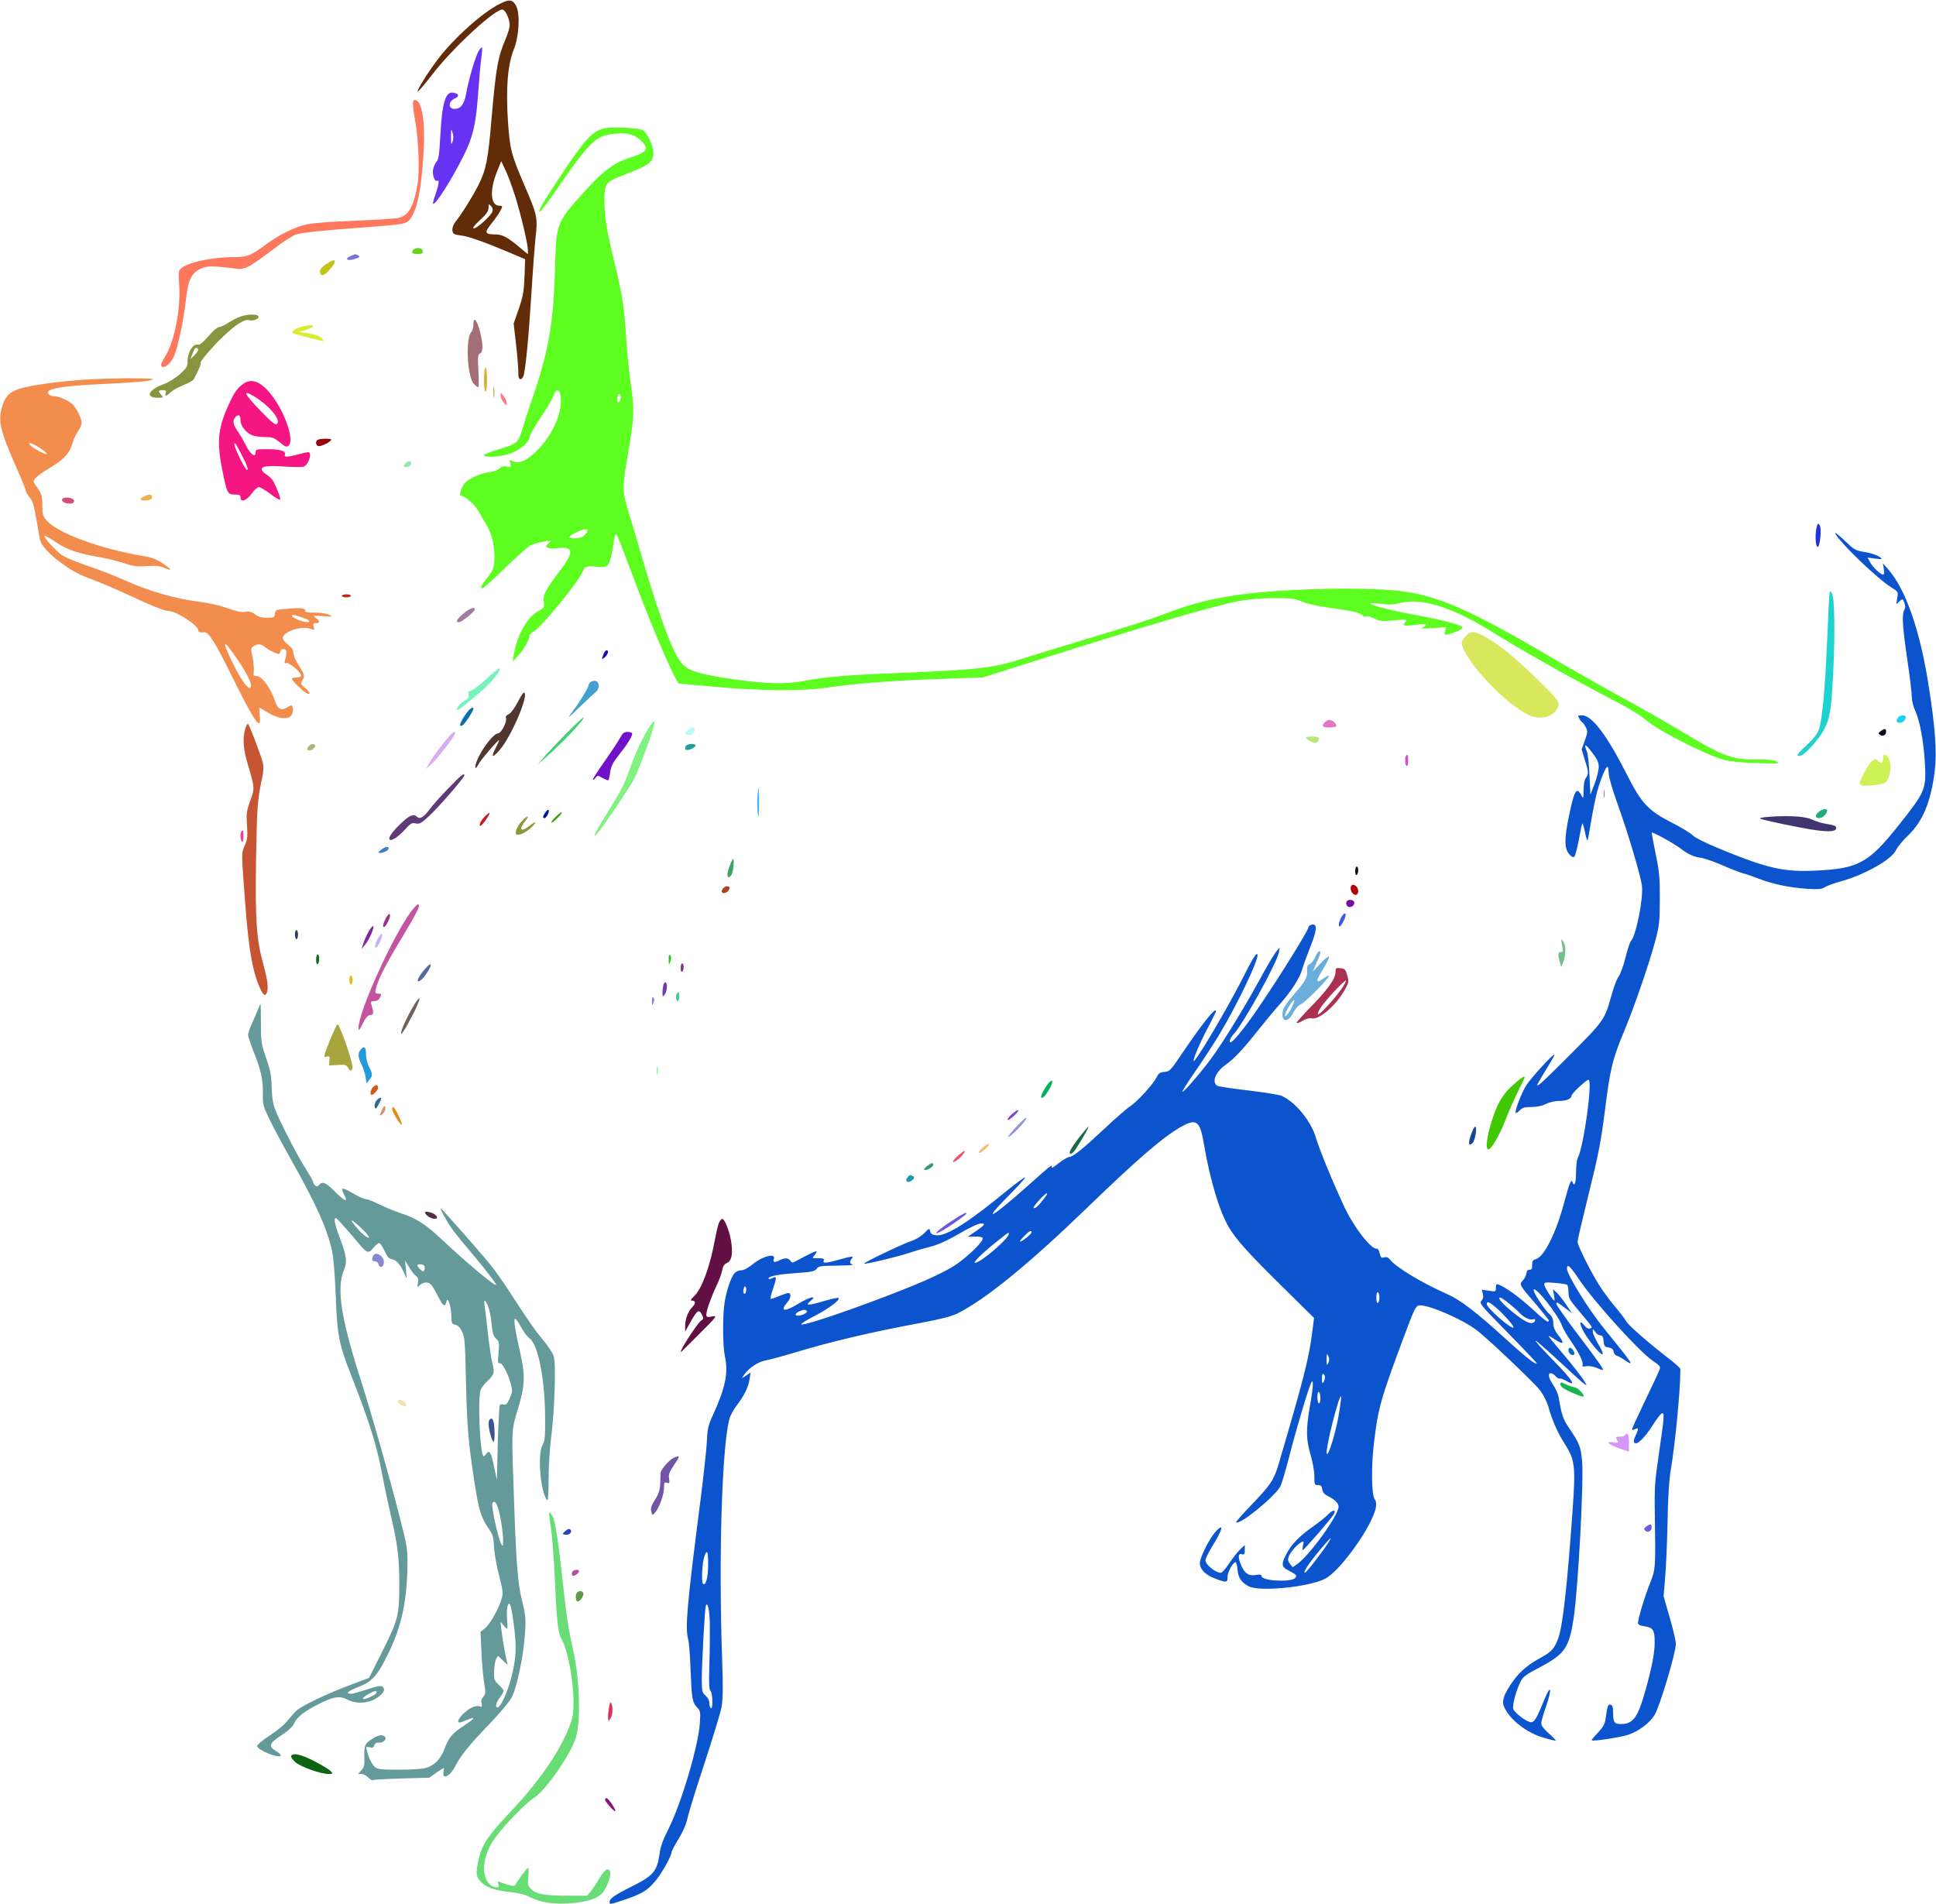 <?xml version="1.0" standalone="no"?>
<svg xmlns:xlink="http://www.w3.org/1999/xlink" id="svg" version="1.0" xmlns="http://www.w3.org/2000/svg" width="1280pt" height="1259pt" viewBox="0 0 1280 1259" preserveAspectRatio="xMidYMid meet">
<g transform="translate(0,1259) scale(0.1,-0.1)" fill="#000000" stroke="none">
<path d="M3305 12565 c-118 -59 -312 -234 -416 -375 -67 -89 -134 -198 -127&#10;-205 3 -3 47 49 98 115 140 181 425 442 465 426 20 -7 45 -66 45 -103 0 -15&#10;-12 -55 -26 -88 -53 -124 -65 -194 -94 -528 -23 -274 -36 -339 -86 -439 -40&#10;-79 -113 -196 -150 -241 -26 -31 -31 -71 -11 -84 6 -4 26 -8 43 -10 39 -2 146&#10;-39 303 -105 l123 -52 -4 -115 c-4 -98 -10 -131 -38 -213 l-34 -97 17 -148 c9&#10;-81 15 -163 14 -182 -2 -39 16 -52 32 -22 14 25 36 254 56 572 8 134 20 292&#10;26 350 15 130 11 148 -73 342 -89 208 -97 239 -110 430 -14 214 -1 370 38 467&#10;36 87 44 237 17 290 -23 44 -45 47 -108 15z m101 -1272 c39 -127 84 -314 84&#10;-356 l0 -28 -61 51 c-76 63 -108 80 -156 80 -65 0 -71 12 -31 62 38 46 78 108&#10;78 121 0 4 -9 7 -20 7 -57 0 -64 101 -14 225 l28 69 28 -59 c16 -33 44 -110&#10;64 -172z m-150 -101 c-9 -28 -101 -112 -123 -112 -12 0 0 17 40 54 44 41 57&#10;60 57 82 0 26 1 27 16 12 10 -10 14 -24 10 -36z" style="fill:#632c08"/>
<path d="M3167 12257 c-22 -34 -69 -191 -86 -292 -12 -65 -36 -95 -76 -95 -43&#10;0 -42 49 1 68 31 15 31 30 -3 38 -57 15 -80 -57 -92 -288 -6 -118 -11 -152&#10;-25 -167 -9 -10 -19 -34 -23 -53 -5 -37 11 -83 28 -73 15 10 10 -27 -11 -89&#10;-12 -32 -19 -60 -17 -63 14 -13 120 153 203 319 60 120 80 204 94 394 6 88 15&#10;194 21 238 6 43 8 80 6 82 -2 3 -11 -6 -20 -19z m-175 -604 c-9 -25 -10 -21&#10;-10 32 0 55 1 57 10 28 7 -21 7 -40 0 -60z" style="fill:#6832f2"/>
<path d="M2730 11903 c0 -15 7 -66 15 -113 23 -121 30 -331 16 -415 -25 -149&#10;-59 -210 -126 -226 -22 -5 -155 -13 -295 -19 -160 -6 -278 -15 -318 -25 -77&#10;-18 -177 -68 -260 -129 -103 -76 -127 -86 -214 -86 -150 0 -312 -36 -354 -78&#10;-14 -13 -15 -30 -10 -97 13 -158 -29 -379 -90 -478 -26 -42 -33 -62 -26 -69&#10;18 -18 62 18 83 68 25 55 65 247 79 378 14 123 35 168 92 197 43 22 77 23 235&#10;3 63 -8 85 4 253 130 62 48 129 90 149 96 54 14 180 27 430 45 294 22 300 23&#10;328 63 42 63 68 190 82 410 15 214 -6 361 -52 370 -13 3 -17 -3 -17 -25z" style="fill:#fd785c"/>
<path d="M3993 11741 c-77 -20 -127 -74 -278 -301 -130 -197 -161 -250 -146&#10;-250 6 0 40 44 77 98 262 380 289 406 430 419 74 7 123 -8 164 -49 55 -55 40&#10;-74 -93 -117 -90 -30 -165 -87 -281 -216 -190 -211 -188 -205 -197 -525 -10&#10;-354 -44 -541 -153 -856 -25 -71 -54 -161 -65 -199 -24 -83 -33 -90 -163 -129&#10;-49 -15 -88 -31 -88 -36 0 -18 117 -11 175 11 62 23 125 76 125 106 0 11 33&#10;70 74 131 41 60 79 127 86 147 8 25 17 35 28 33 13 -2 18 -16 20 -56 6 -102&#10;-58 -242 -155 -339 -69 -70 -124 -94 -163 -73 -22 12 -22 11 -16 -15 6 -25 5&#10;-26 -23 -20 -22 5 -35 1 -49 -13 -11 -11 -40 -21 -70 -25 -60 -7 -146 -48&#10;-166 -80 -8 -12 -18 -34 -21 -49 -6 -22 -4 -28 9 -28 22 0 96 -69 113 -105 8&#10;-16 29 -54 48 -83 39 -62 60 -160 53 -244 -4 -47 -11 -64 -46 -108 -43 -54&#10;-50 -70 -32 -70 6 0 73 60 149 134 76 74 151 141 167 149 31 16 134 38 134 29&#10;0 -3 -8 -11 -17 -18 -29 -22 2 -36 62 -29 112 13 114 -23 9 -160 -89 -117&#10;-107 -153 -98 -199 5 -31 3 -35 -37 -57 -76 -42 -141 -160 -163 -294 l-6 -40&#10;36 40 c39 43 74 105 74 129 0 9 13 22 28 30 49 25 299 331 324 396 13 35 25&#10;40 94 33 57 -5 63 -4 77 18 9 13 21 58 27 99 15 100 18 110 31 87 6 -9 66&#10;-167 135 -350 110 -293 256 -627 274 -627 3 0 112 -10 241 -22 297 -27 579&#10;-29 739 -5 178 27 417 46 738 57 l293 11 327 104 c791 250 1199 370 1367 401&#10;64 12 147 19 230 19 114 0 137 -3 183 -23 29 -13 102 -30 165 -38 170 -24 216&#10;-34 232 -51 9 -8 22 -12 30 -9 9 3 33 -4 54 -15 34 -17 48 -19 125 -11 86 8&#10;96 6 74 -16 -20 -20 -4 -23 71 -14 73 9 88 4 49 -16 -18 -9 -4 -10 65 -5 l88&#10;6 -7 -27 c-6 -26 -5 -27 22 -20 47 12 94 34 94 44 0 15 -123 49 -299 81 -170&#10;31 -311 67 -311 79 0 3 32 2 71 -3 55 -7 85 -5 133 7 135 33 338 -30 582 -181&#10;231 -143 529 -311 864 -486 69 -36 142 -82 164 -101 76 -71 403 -238 526 -271&#10;43 -11 118 -18 220 -21 141 -4 152 -3 125 11 -21 10 -61 14 -135 13 -161 -1&#10;-219 21 -491 185 -96 57 -275 160 -399 227 -124 68 -340 190 -480 273 -513&#10;301 -730 397 -975 428 -143 18 -409 22 -680 9 -385 -17 -619 -58 -860 -150&#10;-131 -50 -262 -92 -605 -195 -140 -42 -309 -94 -375 -115 -177 -57 -295 -70&#10;-805 -90 -334 -13 -487 -26 -620 -52 -125 -24 -252 -21 -480 12 -232 34 -294&#10;55 -340 113 -55 70 -144 311 -254 687 -29 102 -70 239 -91 305 -42 138 -42&#10;157 0 403 38 219 40 277 16 440 -12 78 -26 218 -31 310 -12 196 -27 290 -80&#10;507 -49 202 -63 288 -64 395 -1 115 7 127 121 170 178 68 203 87 203 152 0 44&#10;-43 133 -71 148 -27 15 -211 23 -256 11z m110 -1792 c-3 -10 -9 -19 -14 -19&#10;-11 0 -12 21 -3 45 9 23 23 0 17 -26z m-223 -879 c-6 -11 -19 -24 -30 -30 -25&#10;-13 -93 -13 -85 0 10 16 78 49 103 50 20 0 21 -3 12 -20z" style="fill:#5dfd1f"/>
<path d="M2731 10937 c-14 -18 -4 -27 29 -27 32 0 41 7 33 26 -7 18 -47 18&#10;-62 1z" style="fill:#64d51d"/>
<path d="M2324 10900 c-57 -23 -25 -41 33 -19 22 8 24 12 13 19 -18 11 -19 11&#10;-46 0z" style="fill:#7678d3"/>
<path d="M2159 10845 c-38 -25 -49 -42 -42 -62 7 -21 27 -15 55 15 62 66 54&#10;94 -13 47z" style="fill:#c5c315"/>
<path d="M1587 10496 c-21 -8 -57 -27 -80 -42 -23 -15 -49 -27 -59 -27 -9 1&#10;-40 -25 -68 -58 -28 -33 -57 -59 -63 -58 -28 3 -38 -3 -57 -33 -11 -19 -20&#10;-51 -20 -75 0 -37 -5 -46 -51 -87 -30 -27 -74 -54 -109 -67 -99 -36 -122 -89&#10;-39 -89 40 0 41 1 26 18 -23 25 -21 32 9 32 21 0 24 -3 19 -21 -8 -24 4 -20&#10;41 13 12 11 48 30 80 43 33 13 62 30 65 37 3 7 16 32 28 56 12 23 20 46 17 51&#10;-8 12 117 151 190 213 62 54 109 79 131 71 22 -8 63 6 63 22 0 19 -70 20 -123&#10;1z m-277 -219 c0 -8 -12 -24 -26 -38 l-25 -24 11 29 c6 16 13 33 16 37 8 14&#10;24 11 24 -4z" style="fill:#89943f"/>
<path d="M3130 10446 c0 -21 -6 -44 -14 -52 -39 -38 -27 -296 16 -341 12 -13&#10;25 -23 30 -23 4 0 5 48 1 106 -5 93 -4 108 10 116 22 12 22 59 1 143 -20 79&#10;-44 107 -44 51z" style="fill:#a26f76"/>
<path d="M1990 10428 c-45 -12 -70 -35 -49 -43 25 -9 194 -53 196 -51 2 1 -3&#10;11 -11 21 -9 12 -36 22 -82 30 l-69 11 48 13 c49 14 64 32 25 30 -13 0 -39 -5&#10;-58 -11z" style="fill:#dbec2f"/>
<path d="M3200 10080 c0 -47 4 -80 10 -80 6 0 10 33 10 80 0 47 -4 80 -10 80&#10;-6 0 -10 -33 -10 -80z" style="fill:#dfad31"/>
<path d="M550 10079 c-69 -5 -174 -15 -235 -24 -226 -32 -268 -53 -299 -147&#10;-31 -98 -17 -162 89 -402 36 -80 65 -153 65 -160 0 -8 12 -28 26 -45 21 -25&#10;29 -54 45 -148 10 -64 22 -126 25 -137 12 -38 55 -84 127 -140 82 -61 127 -86&#10;228 -122 39 -14 143 -59 230 -99 156 -73 237 -105 263 -105 49 0 196 -94 196&#10;-126 0 -14 11 -18 42 -15 27 3 72 -68 183 -294 151 -305 195 -367 182 -255 -3&#10;28 -4 50 -2 50 3 0 27 -13 53 -30 55 -33 99 -45 136 -36 25 6 41 42 30 71 -6&#10;14 -8 14 -31 0 -40 -27 -66 -16 -83 35 -31 92 -88 170 -124 170 -19 0 -22 4&#10;-18 31 2 16 -1 58 -8 91 -12 56 -12 62 5 74 26 19 55 17 79 -6 12 -10 38 -26&#10;58 -34 34 -15 36 -14 41 5 4 14 12 19 24 17 19 -4 21 -23 8 -71 -6 -22 -4 -26&#10;8 -21 18 6 97 -61 97 -82 0 -9 -11 -14 -30 -14 -16 0 -30 -4 -30 -8 0 -11 59&#10;-71 88 -90 37 -24 38 -4 1 27 -30 26 -33 32 -21 50 18 30 16 41 -23 101 -19&#10;30 -35 67 -35 82 0 19 -10 35 -35 54 -19 14 -35 35 -35 45 0 42 123 83 182 61&#10;26 -10 28 -9 22 14 -5 20 -2 24 15 24 27 0 27 13 -1 34 -22 16 -20 17 47 12&#10;66 -5 68 -4 40 9 -18 9 -57 14 -95 14 -45 -1 -64 2 -62 10 4 19 -25 24 -113&#10;16 -81 -6 -84 -7 -87 -33 -3 -25 -6 -27 -54 -27 -36 1 -58 7 -78 23 -22 17&#10;-37 21 -65 16 -26 -4 -58 3 -116 24 -44 16 -123 35 -175 41 -169 21 -348 72&#10;-510 146 -63 28 -172 71 -242 94 -70 23 -145 55 -168 70 -41 27 -124 120 -116&#10;128 2 3 39 -18 80 -45 77 -51 139 -71 314 -102 34 -6 95 -22 135 -35 61 -20&#10;87 -23 148 -18 56 4 84 1 113 -11 22 -9 41 -15 43 -13 2 3 -20 21 -50 41 -38&#10;26 -71 39 -117 47 -292 48 -575 151 -650 236 -27 30 -30 41 -30 101 0 66 -4&#10;78 -52 144 -17 24 6 46 114 112 87 54 121 93 138 158 6 21 22 55 35 75 14 20&#10;25 45 25 57 -1 31 -34 98 -61 123 -30 27 -90 53 -122 53 -14 0 -30 6 -36 14&#10;-28 34 74 53 344 66 248 12 328 19 346 31 17 11 -284 10 -461 -2z m-288 -450&#10;c26 -17 48 -35 48 -41 0 -11 -95 39 -111 59 -20 24 11 15 63 -18z m1755 -1129&#10;c18 -7 31 -16 28 -20 -10 -16 -115 20 -115 40 0 9 24 3 87 -20z m-438 -284&#10;c64 -96 92 -159 77 -173 -14 -15 -62 50 -112 152 -85 173 -72 180 35 21z" style="fill:#f38d4e"/>
<path d="M1610 10053 c-38 -26 -57 -52 -88 -118 -81 -168 -91 -258 -53 -450&#10;32 -158 35 -165 82 -165 33 0 39 -3 39 -21 0 -34 41 -19 75 28 16 23 37 42 45&#10;42 9 1 42 -19 75 -43 32 -25 62 -43 66 -40 7 4 -13 61 -44 122 -6 12 -26 32&#10;-44 43 -18 11 -33 27 -33 34 0 23 37 27 150 20 59 -4 117 -4 127 -1 33 11 60&#10;96 31 96 -7 0 -38 -7 -68 -15 -72 -19 -94 -19 -86 0 8 23 -33 35 -120 35 -68&#10;0 -74 -2 -74 -21 0 -39 -33 -15 -64 46 -17 33 -41 74 -52 90 -33 47 -38 74&#10;-19 95 22 24 35 17 35 -19 0 -34 31 -76 70 -96 16 -8 56 -15 89 -15 53 0 63&#10;-4 101 -35 35 -29 45 -33 57 -23 37 30 -8 183 -89 304 -76 113 -147 150 -208&#10;107z m70 -84 c101 -62 179 -154 152 -181 -11 -11 -31 5 -108 84 -110 114 -125&#10;146 -44 97z m-81 -389 c36 -70 48 -105 31 -95 -15 9 -80 144 -80 165 0 13 1&#10;13 11 0 5 -8 23 -40 38 -70z" style="fill:#f61683"/>
<path d="M3263 9995 c0 -33 2 -45 4 -27 2 18 2 45 0 60 -2 15 -4 0 -4 -33z" style="fill:#9d9009"/>
<path d="M3310 9974 c0 -12 9 -32 20 -45 19 -24 19 -24 20 -3 0 12 -9 32 -20&#10;45 -19 24 -19 24 -20 3z" style="fill:#fc7b82"/>
<path d="M2103 9683 c-21 -8 -16 -43 6 -43 22 0 81 31 81 43 0 8 -68 8 -87 0z" style="fill:#96030a"/>
<path d="M2682 9528 c-19 -19 -14 -30 10 -26 13 2 24 11 26 21 4 20 -18 23&#10;-36 5z" style="fill:#8ee9b9"/>
<path d="M953 9308 c-13 -6 -23 -15 -23 -20 0 -14 67 -9 73 6 10 27 -11 33&#10;-50 14z" style="fill:#f0b04d"/>
<path d="M410 9286 c0 -16 21 -26 56 -26 27 0 33 24 8 34 -28 11 -64 6 -64 -8z" style="fill:#ce4e7e"/>
<path d="M12018 9124 c-20 -35 -18 -161 2 -149 14 8 23 114 13 138 -5 11 -12&#10;17 -15 11z" style="fill:#1e32e4"/>
<path d="M12135 9060 c38 -67 278 -297 368 -353 48 -30 48 -31 41 -71 l-6 -41&#10;21 19 c20 18 21 18 32 -10 7 -21 7 -34 0 -46 -18 -28 -13 -110 19 -328 17&#10;-113 30 -224 30 -248 0 -25 10 -66 24 -95 29 -63 55 -204 63 -347 9 -169 2&#10;-187 -182 -417 -192 -240 -260 -277 -542 -290 -209 -10 -317 15 -625 141 -98&#10;40 -168 75 -186 92 -16 16 -78 54 -138 84 -157 80 -201 127 -299 321 -131 258&#10;-230 389 -295 389 -27 0 -30 -2 -20 -19 5 -11 15 -23 20 -26 6 -3 17 -19 25&#10;-35 13 -25 12 -33 -7 -87 l-21 -58 21 -69 c26 -81 26 -94 7 -120 -9 -12 -15&#10;-43 -15 -80 -1 -60 -1 -60 -16 -33 -30 56 -46 30 -79 -131 -33 -155 -33 -222&#10;-1 -259 17 -20 28 -25 35 -17 6 5 19 56 30 112 10 57 20 105 23 107 2 3 10&#10;-23 17 -56 7 -34 14 -59 17 -57 2 3 13 61 24 129 11 68 30 158 41 199 21 77&#10;56 160 67 160 4 0 7 -19 8 -42 0 -24 24 -107 53 -188 73 -202 159 -491 167&#10;-559 9 -84 -38 -324 -72 -362 -8 -8 -24 -58 -37 -111 -13 -52 -33 -108 -45&#10;-124 -12 -16 -32 -70 -46 -120 -46 -166 -49 -171 -264 -387 -108 -109 -205&#10;-203 -215 -208 -17 -10 -17 -8 -6 13 7 13 34 58 61 102 27 43 47 80 45 82 -8&#10;8 -163 -163 -190 -209 -28 -48 -67 -148 -67 -173 0 -8 10 -3 25 11 20 21 34&#10;25 80 25 36 0 70 7 95 20 22 11 59 20 85 20 52 0 85 14 85 35 0 13 98 105 112&#10;105 30 0 -31 -444 -71 -518 -6 -11 -11 -55 -11 -96 0 -68 -11 -98 -23 -63 -9&#10;24 -20 -4 -53 -126 -55 -209 -135 -369 -190 -383 -19 -5 -24 -13 -24 -39 0&#10;-25 -4 -32 -17 -31 -12 1 -19 -7 -21 -24 -2 -14 -13 -35 -24 -47 -25 -27 -24&#10;-29 91 -162 44 -52 81 -98 81 -102 0 -20 -24 -4 -113 79 -86 78 -171 139 -219&#10;158 -14 5 -18 1 -18 -21 0 -27 -1 -27 -46 -20 l-47 7 7 -27 c5 -19 2 -33 -9&#10;-46 -16 -17 -7 -28 174 -212 105 -107 191 -198 191 -201 0 -17 -71 38 -212&#10;167 -189 172 -294 252 -378 289 -173 77 -339 177 -381 230 -11 14 -22 18 -37&#10;14 -18 -6 -23 -2 -30 26 -4 18 -12 32 -18 31 -38 -6 -151 139 -216 277 -71&#10;151 -163 373 -188 458 -33 110 -134 233 -224 275 -17 8 -116 24 -219 36 -104&#10;12 -197 26 -208 31 -40 22 -13 92 54 139 55 38 115 102 217 231 46 58 112 137&#10;147 176 72 82 129 171 144 229 6 22 29 84 50 138 39 97 47 141 30 151 -13 9&#10;-41 -4 -41 -18 0 -18 -181 -310 -313 -505 -121 -179 -206 -280 -207 -247 0 11&#10;11 31 24 45 65 68 288 472 302 546 l5 30 -23 -27 c-13 -16 -64 -101 -112 -190&#10;-98 -178 -213 -368 -300 -492 -63 -90 -195 -246 -209 -246 -4 0 30 55 77 123&#10;47 67 120 178 162 247 124 205 275 521 257 540 -8 9 -33 -31 -90 -145 -101&#10;-201 -320 -572 -331 -561 -7 8 43 125 100 232 26 50 48 94 48 97 0 33 -86 -74&#10;-228 -284 -72 -107 -79 -114 -113 -117 -28 -2 -39 -9 -50 -32 -21 -45 -129&#10;-164 -174 -193 -22 -14 -97 -79 -165 -143 -152 -142 -216 -194 -240 -194 -9 0&#10;-41 -19 -71 -42 -33 -27 -50 -36 -46 -25 9 23 -8 10 -169 -134 -234 -208 -298&#10;-239 -114 -54 63 63 111 117 108 120 -3 3 -59 -38 -124 -91 -254 -209 -397&#10;-299 -464 -292 -26 2 -36 9 -40 26 -5 23 -6 22 -39 -12 -21 -21 -55 -42 -85&#10;-52 -53 -16 -319 -144 -314 -150 7 -6 225 46 298 71 41 14 104 32 140 41 37 8&#10;101 35 150 63 122 70 166 91 190 91 29 0 18 -14 -42 -54 l-50 -34 47 1 c30 1&#10;50 -3 52 -10 6 -17 -67 -93 -151 -157 -49 -37 -120 -75 -231 -124 -269 -117&#10;-786 -300 -817 -290 -7 3 32 28 87 56 97 50 179 112 157 120 -5 1 -41 -6 -79&#10;-17 -128 -37 -144 -37 -100 0 43 36 -13 22 -83 -21 -93 -57 -127 -53 -74 9 25&#10;30 27 61 4 61 -6 0 -34 -10 -61 -21 -27 -12 -52 -20 -54 -17 -3 3 4 31 15 63&#10;26 77 26 89 -1 75 -11 -7 -23 -9 -26 -7 -14 15 53 30 170 38 114 8 134 12 146&#10;29 12 18 26 20 135 21 66 1 113 3 104 6 -21 5 -23 24 -6 41 18 18 -4 16 -87&#10;-8 -85 -24 -106 -25 -99 -5 5 12 -3 15 -36 15 -43 0 -43 0 -25 20 10 11 16 22&#10;13 25 -4 4 -29 -7 -132 -62 -27 -15 -30 -15 -41 1 -15 20 -37 20 -74 1 -30&#10;-15 -43 -12 -35 10 17 42 -75 19 -141 -36 -30 -24 -58 -39 -75 -39 -15 0 -34&#10;-8 -44 -19 -22 -25 -53 -114 -65 -192 -14 -82 -13 -289 1 -354 25 -115 5 -210&#10;-82 -400 -27 -59 -33 -85 -36 -160 -2 -49 -22 -232 -44 -405 -89 -691 -101&#10;-836 -80 -909 5 -19 12 -103 15 -185 8 -207 12 -232 42 -264 24 -25 25 -31 20&#10;-107 -10 -152 -123 -531 -207 -698 -37 -73 -53 -116 -60 -170 -16 -110 -41&#10;-140 -179 -209 -118 -59 -151 -82 -151 -105 0 -18 4 -17 104 17 106 36 144 58&#10;194 116 41 45 112 171 112 196 0 8 21 47 46 88 30 49 51 97 60 139 7 35 58&#10;199 113 365 54 165 105 332 112 370 9 53 10 132 3 330 -23 655 -1 1384 48&#10;1571 5 22 27 63 48 90 50 66 78 123 86 176 l7 43 -29 -19 -29 -19 16 25 c27&#10;41 94 86 140 93 24 4 109 27 189 51 241 73 515 138 841 198 131 25 201 43 240&#10;62 189 96 471 326 860 702 336 325 504 469 623 535 99 54 120 36 147 -124 40&#10;-233 101 -436 163 -542 48 -81 124 -167 346 -386 l218 -215 -15 -115 c-21&#10;-159 -57 -299 -219 -850 -32 -108 -53 -138 -181 -272 -58 -60 -103 -111 -100&#10;-114 21 -22 258 171 293 239 8 16 35 106 59 200 44 174 129 459 146 487 15 26&#10;11 -39 -11 -161 -26 -152 -25 -217 5 -319 14 -48 25 -109 25 -142 0 -55 1 -58&#10;24 -58 19 0 25 -6 28 -27 2 -20 13 -33 36 -45 47 -23 72 -48 72 -71 0 -56&#10;-190 -320 -273 -379 l-30 -21 -18 22 c-14 18 -16 27 -8 49 11 30 54 78 82 94&#10;17 9 18 7 12 -21 -4 -17 -4 -31 -2 -31 9 0 193 213 206 238 17 32 -8 30 -40&#10;-4 -13 -14 -58 -50 -99 -79 -92 -65 -140 -115 -174 -179 -37 -71 -35 -88 19&#10;-114 25 -12 45 -26 45 -31 0 -23 -34 -33 -103 -33 -78 1 -127 14 -127 33 0 7&#10;-12 9 -35 5 -46 -9 -73 7 -96 57 -25 57 -25 87 1 80 17 -5 20 0 20 28 l0 33&#10;-31 -30 c-17 -16 -49 -57 -72 -91 -23 -35 -47 -63 -55 -63 -36 0 -102 54 -102&#10;83 0 11 20 51 44 91 73 116 82 165 18 92 -34 -39 -89 -146 -98 -192 -8 -43 31&#10;-87 102 -113 74 -28 80 -27 80 12 0 32 36 97 53 97 5 0 11 -23 13 -50 5 -54&#10;24 -82 73 -109 70 -38 397 -6 505 49 103 52 317 355 337 474 4 23 1 42 -8 52&#10;-21 26 -24 218 -5 373 28 231 44 289 194 691 73 196 82 215 105 218 60 7 292&#10;-94 386 -168 80 -63 371 -340 412 -392 23 -30 45 -73 55 -106 24 -89 62 -176&#10;111 -252 66 -104 71 -145 50 -442 -36 -500 -64 -750 -93 -836 -23 -68 -46 -94&#10;-106 -127 -91 -49 -147 -95 -195 -162 -56 -79 -75 -127 -61 -163 32 -85 150&#10;-179 266 -211 36 -11 71 -19 77 -19 5 0 -14 21 -43 46 -34 30 -52 53 -52 68 0&#10;13 14 62 31 110 41 117 35 158 -9 51 -50 -123 -65 -150 -87 -153 -25 -3 -111&#10;60 -120 88 -7 23 16 112 46 176 18 37 32 48 131 100 166 88 193 129 223 329&#10;30 206 67 903 55 1036 -9 93 -18 117 -85 215 -41 60 -50 86 -70 205 -3 20 -19&#10;56 -35 80 -32 47 -38 79 -17 79 8 0 22 -9 32 -20 10 -11 23 -19 29 -16 6 2 25&#10;-5 43 -16 70 -42 39 8 -83 132 -70 72 -125 132 -122 135 2 3 71 -57 152 -132&#10;82 -76 157 -145 169 -153 19 -14 19 -13 9 5 -16 31 -89 124 -169 218 -40 46&#10;-73 87 -73 91 0 4 17 -5 37 -19 62 -41 71 -30 23 30 -21 27 -30 49 -30 75 0&#10;26 -7 43 -26 61 -35 33 -104 138 -104 158 1 40 164 -164 188 -237 6 -18 33&#10;-63 58 -100 54 -77 84 -139 77 -159 -4 -10 2 -11 24 -7 17 3 45 -1 67 -10 21&#10;-9 40 -16 42 -16 12 0 -25 53 -157 227 -82 108 -149 203 -149 211 0 16 -2 17&#10;71 -37 l32 -25 -40 60 c-22 32 -51 68 -63 79 l-23 20 7 -37 c4 -21 5 -38 3&#10;-38 -10 0 -67 90 -67 106 0 15 8 16 70 11 39 -3 75 -9 80 -12 6 -3 10 -25 10&#10;-49 0 -37 7 -51 58 -111 109 -131 104 -122 85 -129 -11 -5 -24 2 -39 21 -42&#10;50 -29 -7 15 -73 86 -127 148 -166 76 -48 -19 33 -35 68 -34 79 0 19 1 19 16&#10;-2 8 -13 24 -23 34 -23 13 0 19 -9 21 -37 3 -33 7 -39 33 -43 21 -4 31 -12 33&#10;-27 2 -12 12 -25 22 -28 10 -3 35 -17 54 -30 66 -45 53 -25 -137 208 -103 126&#10;-247 359 -247 398 0 36 20 19 78 -68 104 -155 407 -488 493 -544 39 -25 48&#10;-36 43 -51 -3 -11 -46 -103 -95 -205 -49 -102 -89 -189 -89 -194 0 -6 9 -5 20&#10;1 25 13 26 3 3 -45 -12 -24 -14 -38 -6 -46 16 -16 64 30 119 115 26 42 54 78&#10;61 80 19 8 17 -21 -18 -259 -28 -189 -31 -230 -28 -410 5 -354 5 -361 -30&#10;-449 -35 -87 -81 -238 -81 -266 0 -13 11 -19 45 -24 55 -9 65 -25 65 -106 0&#10;-70 -18 -163 -60 -314 -52 -185 -82 -226 -164 -226 -43 0 -51 12 -51 75 0 38&#10;-4 50 -17 53 -17 3 -20 -5 -33 -96 -5 -33 -18 -55 -51 -90 -24 -25 -42 -47&#10;-40 -50 9 -8 191 20 242 37 72 26 138 75 173 130 33 52 141 412 141 471 0 19&#10;-18 98 -41 175 l-40 140 10 120 c6 66 13 230 16 365 2 154 10 280 20 340 32&#10;193 64 525 65 676 0 6 -28 33 -62 59 -149 116 -278 227 -296 258 -10 17 -46&#10;64 -78 102 -33 39 -78 100 -100 136 -57 89 -144 264 -144 288 0 11 34 156 75&#10;321 63 254 79 337 105 538 35 285 51 349 131 540 70 170 166 450 206 602 24&#10;92 27 124 27 265 1 136 -3 180 -27 296 -15 75 -27 139 -27 143 0 10 146 -70&#10;190 -104 49 -38 89 -56 136 -62 22 -3 88 -26 145 -51 57 -25 118 -48 134 -52&#10;17 -4 64 -20 105 -36 95 -36 199 -58 317 -66 76 -5 96 -3 117 10 14 9 60 26&#10;103 38 159 43 340 145 369 208 9 20 45 64 80 97 98 94 152 227 176 430 14 121&#10;3 280 -38 544 -58 379 -154 656 -274 790 l-31 35 6 -37 c3 -22 2 -38 -4 -38&#10;-17 0 -71 51 -87 83 l-16 30 46 -6 c25 -4 46 -5 46 -3 0 14 -62 39 -113 46&#10;-52 8 -67 15 -106 52 -64 61 -96 86 -86 68z m-1565 -1541 c0 -21 -12 -71 -27&#10;-111 l-28 -73 -6 130 c-3 72 -11 143 -18 158 -21 53 -11 51 34 -7 35 -46 45&#10;-67 45 -97z m-3669 -2857 c-36 -47 -59 -67 -67 -59 -7 7 75 97 88 97 5 0 -4&#10;-17 -21 -38z m-81 -221 c0 -11 -62 -61 -75 -61 -5 0 6 16 25 35 34 35 50 43&#10;50 26z m-150 -10 c0 -31 -187 -191 -223 -191 -17 0 49 65 138 136 85 68 85 69&#10;85 55z m-1738 -383 c-2 -11 -8 -16 -13 -11 -5 5 -6 19 -2 32 4 15 8 19 13 11&#10;4 -7 5 -21 2 -32z m4188 -38 c0 -16 -4 -32 -10 -35 -6 -4 -10 10 -10 35 0 25&#10;4 39 10 35 6 -3 10 -19 10 -35z m857 -39 c26 -21 57 -48 68 -61 27 -30 70 -51&#10;89 -44 18 7 22 -11 5 -21 -20 -13 -59 6 -133 65 -70 56 -109 100 -87 100 5 0&#10;31 -17 58 -39z m-89 -25 c50 -41 125 -126 118 -134 -14 -13 -176 129 -176 155&#10;0 21 15 16 58 -21z m-4553 -26 c6 -10 -34 -30 -61 -30 -21 0 -17 16 9 28 29&#10;14 44 14 52 2z m3447 -342 c-9 -20 -11 -18 -11 22 0 40 2 42 11 23 8 -17 8&#10;-29 0 -45z m-22 -96 c0 -9 -5 -24 -10 -32 -7 -11 -10 -5 -10 23 0 23 4 36 10&#10;32 6 -3 10 -14 10 -23z m-30 -138 c0 -19 -4 -34 -10 -34 -5 0 -10 18 -10 41 0&#10;24 4 38 10 34 6 -3 10 -22 10 -41z m121 -111 c-19 -113 -70 -280 -79 -255 -10&#10;30 81 393 95 379 2 -3 -5 -59 -16 -124z m-60 -830 c-27 -48 -149 -207 -161&#10;-211 -22 -8 21 58 96 148 67 79 84 96 65 63z m-4109 -160 c-1 -85 -15 -139&#10;-33 -127 -14 8 -7 146 10 188 17 43 23 26 23 -61z m11 -396 c1 -56 0 -175 -3&#10;-264 -4 -122 -2 -165 8 -174 14 -16 17 -123 2 -114 -5 3 -10 19 -10 34 0 17&#10;-10 36 -25 49 -23 20 -25 28 -25 109 0 105 20 462 26 483 12 36 26 -26 27&#10;-123z" style="fill:#0c54ce"/>
<path d="M12097 8670 c-3 -8 -10 -143 -16 -300 -14 -335 -34 -551 -57 -609&#10;-10 -26 -41 -64 -82 -101 -64 -59 -74 -78 -33 -65 31 9 123 115 153 175 38 75&#10;45 121 59 385 12 244 9 480 -9 511 -9 16 -12 16 -15 4z" style="fill:#1ed2cf"/>
<path d="M2260 8650 c0 -5 14 -10 30 -10 17 0 30 5 30 10 0 6 -13 10 -30 10&#10;-16 0 -30 -4 -30 -10z" style="fill:#c02819"/>
<path d="M3079 8545 c-55 -41 -77 -78 -40 -68 23 6 101 71 101 84 0 16 -25 10&#10;-61 -16z" style="fill:#a17a9e"/>
<path d="M9686 8379 c-19 -22 -25 -38 -20 -53 43 -144 342 -444 475 -476 64&#10;-16 126 5 152 50 16 26 16 32 3 58 -21 40 -256 265 -355 340 -95 71 -169 112&#10;-205 112 -15 0 -34 -12 -50 -31z" style="fill:#d8e75c"/>
<path d="M3990 8264 c-14 -36 -13 -39 10 -19 21 19 27 45 10 45 -6 0 -15 -12&#10;-20 -26z" style="fill:#2f05ba"/>
<path d="M3215 8100 c-43 -39 -87 -73 -100 -76 -17 -4 -21 -11 -17 -29 3 -18&#10;-3 -27 -27 -39 -28 -15 -58 -52 -49 -62 7 -6 161 121 214 177 53 57 81 99 65&#10;99 -5 0 -44 -32 -86 -70z" style="fill:#75f3bc"/>
<path d="M3902 8078 c-6 -6 -12 -17 -12 -22 0 -14 -65 -120 -103 -168 -16 -21&#10;-27 -38 -25 -38 3 0 38 33 79 73 41 39 84 80 97 90 29 23 27 71 -3 75 -11 1&#10;-26 -3 -33 -10z" style="fill:#42a1d1"/>
<path d="M3421 7944 c-20 -39 -44 -70 -58 -77 -14 -6 -22 -16 -18 -25 9 -24&#10;-31 -102 -54 -102 -24 0 -91 -82 -127 -156 -28 -56 -29 -102 -1 -48 15 29 137&#10;171 137 159 0 -3 -11 -28 -25 -55 -31 -61 -19 -64 29 -9 81 95 200 379 159&#10;379 -5 0 -23 -30 -42 -66z" style="fill:#50362e"/>
<path d="M3087 7878 c-46 -61 -59 -103 -27 -83 14 8 70 95 70 107 0 18 -20 6&#10;-43 -24z" style="fill:#096dae"/>
<path d="M12552 7848 c-18 -18 -15 -38 6 -38 21 0 42 18 42 37 0 16 -32 17&#10;-48 1z" style="fill:#19d2f1"/>
<path d="M3737 7733 c-63 -65 -130 -136 -148 -158 l-33 -40 40 35 c124 110&#10;272 265 262 276 -3 2 -57 -49 -121 -113z" style="fill:#3dd170"/>
<path d="M8757 7812 c-22 -24 -13 -32 33 -32 20 0 40 3 43 7 10 10 -23 43 -43&#10;43 -9 0 -24 -8 -33 -18z" style="fill:#e075c4"/>
<path d="M4278 7758 c-45 -77 -80 -157 -119 -266 -34 -95 -54 -132 -155 -295&#10;-74 -118 -96 -169 -49 -112 38 46 198 283 233 345 28 49 118 291 136 363 11&#10;45 -8 31 -46 -35z" style="fill:#81f281"/>
<path d="M1622 7772 c-19 -62 -14 -132 14 -228 49 -165 49 -166 18 -250 -24&#10;-67 -26 -83 -21 -161 5 -74 3 -93 -15 -135 -23 -54 -23 -35 6 -418 22 -273 46&#10;-413 92 -517 24 -54 37 -65 48 -37 12 31 6 80 -23 187 -46 168 -54 290 -48&#10;700 6 345 10 393 40 532 9 41 11 73 5 100 -10 43 -86 245 -98 258 -3 4 -12&#10;-10 -18 -31z" style="fill:#c75534"/>
<path d="M4547 7762 c-23 -25 -21 -32 8 -32 13 0 29 8 34 19 18 33 -15 43 -42&#10;13z" style="fill:#baf9fb"/>
<path d="M12434 7755 c-16 -12 -17 -16 -5 -24 20 -13 41 -2 41 20 0 23 -10 24&#10;-36 4z" style="fill:#0b0a24"/>
<path d="M2927 7670 c-35 -43 -74 -99 -86 -122 l-24 -43 38 35 c41 38 155 186&#10;155 201 0 24 -25 2 -83 -71z" style="fill:#d9acf1"/>
<path d="M4101 7713 c-11 -21 -56 -89 -100 -152 -45 -63 -81 -119 -81 -125 0&#10;-6 7 -2 16 9 14 19 16 19 45 2 17 -9 34 -17 39 -17 4 0 11 23 14 52 6 41 17&#10;64 55 112 56 70 91 126 91 144 0 7 -13 12 -30 12 -24 0 -33 -7 -49 -37z" style="fill:#7012c7"/>
<path d="M8635 7710 c3 -6 19 -17 34 -25 21 -10 31 -11 40 -2 24 24 12 37 -35&#10;37 -28 0 -43 -4 -39 -10z" style="fill:#b9e67a"/>
<path d="M2040 7655 c-20 -24 1 -38 28 -19 23 16 21 34 -2 34 -8 0 -19 -7 -26&#10;-15z" style="fill:#b1b378"/>
<path d="M4533 7655 c-3 -9 -3 -19 1 -22 9 -10 59 10 64 25 6 18 -57 16 -65&#10;-3z" style="fill:#1da09a"/>
<path d="M9297 7593 c-11 -10 -8 -61 3 -68 6 -4 10 10 10 34 0 42 -2 46 -13&#10;34z" style="fill:#cb53ce"/>
<path d="M12450 7576 c0 -31 -14 -40 -30 -21 -26 32 -53 8 -105 -94 -32 -65&#10;-27 -71 59 -64 88 8 103 16 115 60 14 48 14 72 0 112 -13 37 -39 42 -39 7z" style="fill:#cdf255"/>
<path d="M2964 7377 c-49 -50 -105 -113 -124 -139 -37 -51 -65 -67 -83 -49&#10;-21 21 -48 11 -98 -36 -61 -57 -92 -99 -84 -113 10 -16 55 13 103 65 37 41 46&#10;46 71 40 25 -5 37 1 91 52 62 57 230 251 230 266 0 19 -24 0 -106 -86z" style="fill:#5f3a76"/>
<path d="M5007 7318 c-2 -35 -1 -83 3 -108 6 -36 8 -23 9 63 0 59 -1 107 -3&#10;107 -2 0 -6 -28 -9 -62z" style="fill:#51b0fc"/>
<path d="M10603 7340 c0 -25 2 -35 4 -22 2 12 2 32 0 45 -2 12 -4 2 -4 -23z" style="fill:#af5fad"/>
<path d="M3607 7220 c-19 -28 -21 -40 -7 -40 12 0 32 38 28 52 -3 7 -12 1 -21&#10;-12z" style="fill:#061aa0"/>
<path d="M12022 7219 c-24 -22 -21 -39 7 -39 20 0 51 30 51 48 0 19 -34 14&#10;-58 -9z" style="fill:#20ac77"/>
<path d="M3201 7186 c-18 -19 -31 -42 -29 -51 2 -13 12 -5 37 29 40 57 36 68&#10;-8 22z" style="fill:#c41a22"/>
<path d="M3670 7185 c-19 -19 -29 -35 -24 -35 6 0 25 16 44 35 19 19 29 35 24&#10;35 -6 0 -25 -16 -44 -35z" style="fill:#2ea602"/>
<path d="M11710 7190 c-47 -3 -80 -8 -73 -13 17 -10 271 -63 372 -77 91 -12&#10;131 -8 131 15 0 14 -9 18 -80 30 -19 3 -53 14 -75 24 -45 22 -141 29 -275 21z" style="fill:#403570"/>
<path d="M3449 7159 c-29 -31 -47 -74 -36 -86 12 -11 57 8 92 38 48 43 44 57&#10;-5 18 -51 -41 -72 -29 -35 21 14 19 25 35 25 37 0 10 -16 -1 -41 -28z" style="fill:#92963b"/>
<path d="M1597 7093 c-11 -10 -8 -61 3 -68 6 -4 10 10 10 34 0 42 -2 46 -13&#10;34z" style="fill:#eb409b"/>
<path d="M2519 6970 c-21 -17 -22 -19 -6 -20 23 0 57 18 57 30 0 16 -26 11&#10;-51 -10z" style="fill:#407ec0"/>
<path d="M4822 6858 c-22 -57 -13 -90 14 -54 12 18 21 106 10 106 -3 0 -14&#10;-24 -24 -52z" style="fill:#3ea364"/>
<path d="M8960 6829 c0 -17 4 -28 10 -24 6 3 10 17 10 31 0 13 -4 24 -10 24&#10;-5 0 -10 -14 -10 -31z" style="fill:#0b120c"/>
<path d="M8930 6716 c0 -26 24 -51 40 -41 14 8 13 38 -2 53 -19 19 -38 14 -38&#10;-12z" style="fill:#b30003"/>
<path d="M4780 6715 c-22 -26 4 -43 30 -20 20 18 18 35 -4 35 -8 0 -19 -7 -26&#10;-15z" style="fill:#aa4420"/>
<path d="M8907 6633 c-12 -11 -7 -33 8 -39 20 -8 45 13 38 32 -5 14 -34 19&#10;-46 7z" style="fill:#710ea2"/>
<path d="M2718 6563 c-121 -163 -348 -664 -348 -771 0 -20 6 -15 28 29 19 39&#10;34 55 50 57 24 4 25 11 6 75 -4 13 1 17 20 17 15 0 30 8 36 19 14 27 13 31&#10;-11 31 -18 0 -20 4 -14 32 13 55 61 153 153 305 124 206 147 253 124 253 -4 0&#10;-24 -21 -44 -47z" style="fill:#c554a0"/>
<path d="M2558 6530 c-21 -33 -32 -70 -20 -70 13 0 46 64 40 81 -3 10 -9 6&#10;-20 -11z" style="fill:#9a328d"/>
<path d="M8865 6519 c-9 -17 -15 -38 -13 -47 3 -14 7 -12 20 8 22 34 32 70 19&#10;70 -6 0 -18 -14 -26 -31z" style="fill:#3c58e4"/>
<path d="M2441 6437 c-11 -19 -28 -54 -36 -78 l-15 -44 25 30 c27 32 61 112&#10;53 121 -3 3 -15 -10 -27 -29z" style="fill:#86229c"/>
<path d="M1950 6410 c0 -16 5 -30 10 -30 6 0 10 14 10 30 0 17 -4 30 -10 30&#10;-5 0 -10 -13 -10 -30z" style="fill:#2c3b5e"/>
<path d="M2502 6390 c-23 -36 -30 -76 -12 -65 14 9 41 76 37 89 -2 6 -14 -5&#10;-25 -24z" style="fill:#c1b3f8"/>
<path d="M10326 6350 c10 -53 10 -54 -3 -55 -21 0 -24 -13 -13 -56 l12 -43 14&#10;33 c18 43 18 112 -1 137 -14 18 -14 16 -9 -16z" style="fill:#76bd90"/>
<path d="M8695 6260 c-10 -22 -26 -42 -36 -45 -14 -5 -18 -15 -17 -43 2 -48&#10;-11 -70 -88 -159 -35 -40 -66 -83 -70 -97 -20 -81 27 -98 66 -24 15 29 36 52&#10;53 59 28 12 192 178 183 186 -3 3 -18 -4 -34 -16 -56 -40 -56 -21 -1 66 22 35&#10;38 70 36 76 -3 7 -28 -12 -56 -43 l-52 -55 25 58 c28 61 31 77 18 77 -5 0 -17&#10;-18 -27 -40z m-157 -337 c-28 -53 -57 -74 -36 -26 17 39 49 85 55 79 3 -3 -6&#10;-27 -19 -53z" style="fill:#6baddb"/>
<path d="M2090 6244 c0 -21 4 -33 10 -29 6 3 10 19 10 36 0 16 -4 29 -10 29&#10;-5 0 -10 -16 -10 -36z" style="fill:#0f6a19"/>
<path d="M4421 6245 c1 -40 1 -40 11 -12 7 21 7 32 -1 40 -8 8 -11 0 -10 -28z" style="fill:#21c720"/>
<path d="M2819 6193 c-36 -38 -63 -82 -56 -90 9 -9 37 17 64 60 31 49 26 67&#10;-8 30z" style="fill:#54689c"/>
<path d="M4500 6189 c0 -17 4 -28 10 -24 6 3 10 17 10 31 0 13 -4 24 -10 24&#10;-5 0 -10 -14 -10 -31z" style="fill:#843687"/>
<path d="M8830 6163 c0 -44 -52 -117 -163 -230 -55 -57 -98 -105 -95 -108 3&#10;-3 22 4 42 16 22 13 45 19 58 15 49 -12 165 88 222 194 24 44 25 50 13 91 -11&#10;39 -16 44 -45 47 -29 3 -32 1 -32 -25z m37 -115 c-48 -68 -145 -173 -153 -165&#10;-4 4 5 25 20 47 33 50 157 182 164 175 3 -3 -11 -29 -31 -57z" style="fill:#aa3151"/>
<path d="M2310 6110 c0 -16 5 -30 10 -30 6 0 10 14 10 30 0 17 -4 30 -10 30&#10;-5 0 -10 -13 -10 -30z" style="fill:#ecbb09"/>
<path d="M4386 6077 c-3 -12 -6 -35 -6 -52 1 -29 1 -29 15 -11 16 22 20 72 6&#10;80 -5 3 -11 -4 -15 -17z" style="fill:#6f3eaa"/>
<path d="M4477 6023 c-11 -10 -8 -53 3 -53 6 0 10 14 10 30 0 31 -2 35 -13 23z" style="fill:#43c98d"/>
<path d="M4311 5970 c0 -33 1 -34 10 -11 6 16 6 28 -1 35 -7 7 -10 -1 -9 -24z" style="fill:#857ae9"/>
<path d="M2722 5918 c-45 -81 -77 -156 -69 -164 6 -6 76 119 106 189 30 71 10&#10;57 -37 -25z" style="fill:#705f5c"/>
<path d="M1713 5933 c-3 -10 -21 -51 -39 -92 -19 -41 -34 -83 -34 -94 0 -11&#10;18 -63 39 -117 47 -117 61 -181 59 -277 -1 -67 3 -81 44 -165 25 -51 85 -165&#10;135 -253 174 -308 247 -471 279 -620 9 -41 19 -165 24 -300 10 -256 20 -309&#10;100 -515 122 -311 170 -464 206 -655 14 -77 41 -203 59 -280 43 -183 55 -279&#10;55 -444 0 -214 -7 -240 -110 -446 l-90 -180 -117 -44 c-166 -62 -333 -142&#10;-368 -177 -16 -17 -42 -46 -57 -66 -15 -20 -66 -62 -113 -93 -47 -30 -85 -62&#10;-85 -70 0 -26 143 -85 156 -64 3 5 -11 18 -30 30 -54 31 -47 51 35 105 50 33&#10;76 58 85 81 17 39 71 81 169 129 94 46 131 52 183 25 69 -35 163 -22 219 31&#10;26 24 29 41 11 56 -9 7 -38 2 -98 -18 -47 -16 -95 -29 -107 -30 -43 0 -23 18&#10;46 45 92 35 128 76 202 229 85 175 121 348 123 581 1 102 -3 126 -53 320 -73&#10;285 -180 661 -251 885 -137 426 -167 620 -115 745 22 51 16 95 -30 214 -20 51&#10;-34 103 -32 115 3 19 7 16 44 -24 23 -25 65 -74 95 -109 74 -90 83 -94 116&#10;-53 15 18 32 32 39 32 7 0 22 -23 35 -51 18 -39 29 -52 51 -56 29 -6 55 -36&#10;80 -93 l16 -35 -5 60 -6 60 27 -44 c14 -25 35 -51 45 -58 15 -11 18 -21 13&#10;-46 -6 -31 -6 -32 14 -14 25 22 56 22 75 0 9 -10 30 -47 48 -82 31 -61 43 -68&#10;52 -26 8 35 31 -33 32 -95 1 -50 3 -55 26 -60 17 -3 32 -18 45 -45 18 -36 20&#10;-69 26 -340 7 -294 16 -402 59 -675 25 -163 41 -214 87 -282 32 -46 36 -60 39&#10;-123 1 -38 16 -122 32 -187 26 -99 29 -122 20 -155 -18 -65 -75 -169 -109&#10;-197 l-32 -27 6 -132 c3 -73 11 -165 18 -205 11 -65 10 -74 -6 -92 -12 -13&#10;-15 -27 -11 -44 5 -20 3 -24 -9 -20 -26 10 -64 -5 -105 -42 -37 -34 -52 -64&#10;-31 -64 5 0 25 7 44 15 65 27 62 16 -8 -31 -84 -54 -107 -81 -135 -155 -25&#10;-68 -66 -112 -123 -129 -26 -8 -96 -12 -180 -12 -120 0 -141 3 -159 18 -20 19&#10;-40 59 -52 108 -7 26 -5 28 18 22 19 -5 26 -2 31 13 4 14 14 19 32 18 32 -2&#10;56 29 33 43 -18 12 -45 5 -88 -24 -40 -26 -46 -45 -43 -120 2 -49 -1 -62 -20&#10;-82 l-22 -24 22 0 c12 0 33 -11 46 -24 13 -13 27 -21 30 -17 4 3 89 8 190 11&#10;l183 5 46 33 c26 17 48 32 50 32 2 0 1 -11 -1 -24 -12 -60 43 -33 79 39 35 67&#10;93 140 223 274 70 73 135 151 149 178 33 67 74 257 85 399 10 118 8 138 -23&#10;264 -22 91 -34 248 -46 600 -19 528 -20 496 25 645 47 157 49 219 12 382 -32&#10;136 -43 213 -31 213 5 0 23 -25 39 -56 17 -31 42 -65 57 -75 56 -40 101 -271&#10;102 -519 1 -132 -2 -160 -16 -183 -30 -45 -22 -247 14 -339 6 -16 14 -28 18&#10;-28 4 0 8 64 7 143 0 78 8 201 17 272 23 179 33 489 17 538 -7 20 -38 68 -70&#10;106 -57 68 -106 139 -233 336 -36 55 -89 130 -119 166 -69 86 -320 369 -325&#10;369 -8 0 39 -85 74 -135 19 -27 72 -93 117 -145 87 -102 175 -215 175 -225 0&#10;-18 -189 139 -362 302 -101 95 -166 137 -261 168 -42 14 -109 41 -147 60 -38&#10;19 -78 35 -89 35 -11 0 -47 16 -80 35 -82 48 -93 47 -65 -6 27 -52 6 -45 -59&#10;19 -64 64 -85 73 -107 47 -10 -12 -16 -13 -26 -4 -8 6 -14 17 -14 23 0 7 -23&#10;48 -51 91 -59 93 -179 328 -204 400 -11 31 -18 85 -19 140 -2 74 -8 108 -37&#10;190 -32 94 -34 108 -34 227 0 71 -1 128 -3 128 -1 0 -5 -8 -9 -17z m675 -1463&#10;c54 -52 70 -82 28 -54 -28 18 -102 104 -89 104 4 0 32 -23 61 -50z m417 -250&#10;c4 -6 4 -18 1 -27 -6 -14 -9 -14 -26 2 -11 10 -20 22 -20 27 0 12 38 10 45 -2z&#10;m422 -267 c9 -21 19 -73 23 -116 6 -62 12 -82 30 -99 21 -20 22 -27 16 -94 -6&#10;-62 -4 -73 8 -68 16 6 56 -70 75 -144 10 -37 9 -48 -9 -88 -16 -37 -24 -45&#10;-40 -41 -11 3 -23 1 -26 -5 -3 -5 -9 -118 -13 -251 l-6 -242 -18 85 c-19 94&#10;-31 115 -51 88 -7 -10 -15 -18 -18 -18 -24 0 -41 385 -20 440 6 14 24 39 42&#10;55 48 46 52 57 35 122 -8 32 -21 123 -30 203 -8 80 -18 160 -21 178 -7 43 3&#10;41 23 -5z m74 -1364 c20 -80 33 -219 21 -219 -18 0 -78 262 -66 282 13 21 30&#10;-2 45 -63z m94 -725 c22 -163 19 -234 -13 -361 -27 -105 -72 -203 -92 -203&#10;-18 0 -10 33 15 66 14 18 25 37 25 43 0 5 -15 24 -32 40 -31 29 -33 35 -31 90&#10;1 33 7 69 13 81 l12 22 32 -31 32 -31 -17 82 c-9 46 -19 110 -23 143 l-7 60&#10;20 -22 c10 -13 21 -23 24 -23 3 0 3 27 0 59 -6 67 3 119 18 104 5 -5 16 -59&#10;24 -119z m-905 -464 c0 -10 -22 -24 -64 -40 -40 -15 -31 7 12 29 42 23 52 25&#10;52 11z" style="fill:#659a9a"/>
<path d="M3237 3203 c-10 -10 -8 -51 5 -97 18 -65 28 -65 28 0 0 85 -12 119&#10;-33 97z" style="fill:#3a5490"/>
<path d="M2223 5805 c-17 -32 -65 -148 -74 -179 -7 -25 -6 -28 12 -23 18 5 20&#10;1 17 -26 l-3 -32 57 3 c49 3 58 1 68 -17 15 -29 30 -26 30 5 0 27 -44 166 -78&#10;244 -17 40 -20 43 -29 25z" style="fill:#a8a53e"/>
<path d="M2386 5651 c-22 -24 -20 -52 5 -101 11 -22 23 -59 26 -82 l6 -41 19&#10;22 c23 29 23 38 -2 86 -11 22 -20 58 -20 82 0 49 -11 60 -34 34z" style="fill:#2499da"/>
<path d="M4343 5510 c0 -25 2 -35 4 -22 2 12 2 32 0 45 -2 12 -4 2 -4 -23z" style="fill:#48fc60"/>
<path d="M10002 5414 c-45 -40 -71 -75 -97 -127 -55 -114 -95 -297 -65 -297&#10;20 0 71 86 111 188 22 59 61 146 85 194 24 48 44 90 44 93 0 14 -22 0 -78 -51z" style="fill:#41c802"/>
<path d="M6933 5428 c-25 -28 -56 -88 -49 -95 9 -9 25 7 52 52 30 52 28 77 -3&#10;43z" style="fill:#01b05b"/>
<path d="M2466 5401 c-17 -19 -22 -51 -8 -51 12 0 42 34 42 48 0 20 -17 22&#10;-34 3z" style="fill:#d05b1d"/>
<path d="M2486 5309 c-12 -18 -13 -49 0 -49 4 0 34 56 34 65 0 13 -20 3 -34&#10;-16z" style="fill:#2f6b90"/>
<path d="M2526 5252 c-20 -40 -17 -50 8 -23 10 11 16 28 14 38 -3 14 -8 11&#10;-22 -15z" style="fill:#d88d68"/>
<path d="M2595 5248 c9 -30 55 -101 61 -95 8 8 -46 117 -57 117 -6 0 -7 -10&#10;-4 -22z" style="fill:#e18e0e"/>
<path d="M6688 5221 c-18 -16 -30 -32 -26 -36 3 -4 24 9 45 29 45 42 28 49&#10;-19 7z" style="fill:#7b47d6"/>
<path d="M6718 5138 c-32 -34 -56 -64 -53 -66 6 -7 79 62 107 101 34 47 6 29&#10;-54 -35z" style="fill:#9295de"/>
<path d="M7142 5078 c-53 -69 -77 -107 -68 -115 8 -9 26 7 49 45 44 70 78 132&#10;73 132 -2 0 -27 -28 -54 -62z" style="fill:#156c46"/>
<path d="M9725 5085 c-20 -57 -15 -79 11 -53 18 18 32 108 17 108 -5 0 -18&#10;-25 -28 -55z" style="fill:#184594"/>
<path d="M6498 5002 c-43 -39 -32 -50 13 -13 19 16 31 32 27 36 -3 3 -21 -7&#10;-40 -23z" style="fill:#f4b96d"/>
<path d="M6335 4949 c-43 -38 -47 -59 -5 -29 27 19 58 60 46 60 -3 0 -21 -14&#10;-41 -31z" style="fill:#ec526f"/>
<path d="M6130 4880 c-14 -10 -22 -21 -19 -25 10 -9 59 17 59 32 0 18 -10 16&#10;-40 -7z" style="fill:#359d6b"/>
<path d="M6000 4805 c-22 -26 4 -43 30 -20 16 14 17 20 8 27 -18 11 -24 10&#10;-38 -7z" style="fill:#1e95b3"/>
<path d="M2810 4572 c0 -6 10 -18 22 -26 38 -27 79 -16 45 12 -19 16 -67 26&#10;-67 14z" style="fill:#532f45"/>
<path d="M6282 4510 c-96 -63 -127 -101 -44 -53 48 28 152 102 152 109 0 11&#10;-25 -2 -108 -56z" style="fill:#6957e4"/>
<path d="M4751 4498 c-6 -18 -18 -70 -26 -114 -33 -176 -86 -318 -136 -365&#10;-21 -19 -26 -29 -16 -29 26 0 29 -18 6 -41 -29 -29 -49 -81 -49 -126 l0 -38&#10;30 54 c50 90 62 98 82 55 10 -22 9 -27 -5 -35 -23 -13 -150 -209 -135 -209 2&#10;0 57 54 123 121 118 118 119 120 83 114 -33 -6 -38 -5 -38 12 0 27 31 114 68&#10;193 17 36 34 81 37 101 4 25 13 39 30 47 30 14 39 47 32 120 -6 69 -43 172&#10;-62 172 -7 0 -18 -15 -24 -32z" style="fill:#620f44"/>
<path d="M2466 4284 c-10 -26 -7 -34 13 -34 11 0 21 -9 24 -21 7 -27 31 -20&#10;35 10 7 43 -57 83 -72 45z" style="fill:#8688d0"/>
<path d="M10370 3661 c0 -22 25 -39 38 -27 8 8 -10 38 -26 44 -7 2 -12 -6 -12&#10;-17z" style="fill:#006cc0"/>
<path d="M10316 3442 c-3 -5 3 -17 13 -26 19 -17 133 -67 140 -60 10 9 -32 54&#10;-57 60 -23 4 -52 16 -84 32 -3 2 -9 -1 -12 -6z" style="fill:#14b54c"/>
<path d="M2630 3324 c0 -16 46 -41 56 -31 10 9 -13 34 -36 40 -13 3 -20 0 -20&#10;-9z" style="fill:#f4e1b0"/>
<path d="M10745 3100 c-3 -5 -20 -10 -36 -10 -27 0 -29 -2 -18 -21 11 -21 10&#10;-22 -26 -16 -56 9 -28 -17 46 -42 l59 -20 0 60 c0 54 -10 74 -25 49z" style="fill:#d597f4"/>
<path d="M4454 2950 c-26 -10 -84 -76 -86 -98 -1 -9 -2 -42 -3 -72 -2 -42 -9&#10;-67 -34 -106 -25 -39 -31 -57 -25 -78 6 -27 7 -27 24 -9 27 29 60 118 60 163&#10;0 36 2 41 19 35 18 -5 19 -2 15 27 -5 27 1 44 30 87 45 67 45 70 0 51z" style="fill:#7355a5"/>
<path d="M3634 2548 c18 -121 26 -224 36 -433 11 -249 21 -331 44 -367 37 -59&#10;76 -261 78 -405 0 -87 -3 -107 -31 -178 -62 -159 -198 -356 -380 -549 -154&#10;-163 -194 -223 -215 -315 -21 -95 -20 -113 5 -145 34 -43 90 -65 192 -76 68&#10;-7 108 -17 144 -36 73 -37 173 -50 292 -37 113 13 169 37 198 86 44 74 51 142&#10;14 135 -9 -2 -30 -28 -48 -58 -17 -30 -42 -68 -56 -85 l-25 -30 -124 0 c-155&#10;0 -209 9 -243 41 -26 24 -27 30 -22 85 3 32 2 59 -1 59 -7 0 -64 -77 -83 -110&#10;-6 -12 -15 -12 -46 -4 -21 6 -46 15 -57 19 -15 7 -17 5 -11 -13 5 -17 2 -22&#10;-10 -22 -30 0 -56 21 -71 55 -31 76 -8 180 62 275 65 89 201 228 259 265 74&#10;48 238 285 272 393 34 111 26 389 -17 577 -29 127 -49 256 -70 460 -26 246&#10;-48 393 -66 427 -21 40 -28 35 -20 -14z" style="fill:#68dd76"/>
<path d="M10884 2496 c-15 -11 -16 -17 -7 -27 16 -16 43 -4 43 21 0 24 -9 25&#10;-36 6z" style="fill:#6860d8"/>
<path d="M3734 2463 c-17 -17 -17 -18 5 -21 24 -4 44 15 35 30 -8 13 -21 9&#10;-40 -9z" style="fill:#2943bb"/>
<path d="M3783 2195 c-3 -9 -2 -19 1 -23 8 -8 38 10 44 26 6 18 -38 14 -45 -3z" style="fill:#ae50a6"/>
<path d="M3812 2054 c-10 -18 -5 -54 8 -54 15 0 42 40 37 55 -8 20 -34 19 -45&#10;-1z" style="fill:#5d9a45"/>
<path d="M4027 1303 c-4 -21 -7 -51 -7 -68 1 -29 1 -29 15 -11 16 21 20 83 6&#10;104 -5 9 -10 1 -14 -25z" style="fill:#d93558"/>
<path d="M1925 980 c-4 -6 8 -24 25 -40 34 -32 168 -80 222 -80 30 0 30 1 14&#10;19 -10 11 -58 40 -107 65 -87 45 -141 57 -154 36z" style="fill:#0a6412"/>
<path d="M4000 690 c0 -13 61 -82 68 -76 7 8 -46 86 -58 86 -6 0 -10 -4 -10&#10;-10z" style="fill:#8a137a"/>
</g>
</svg>